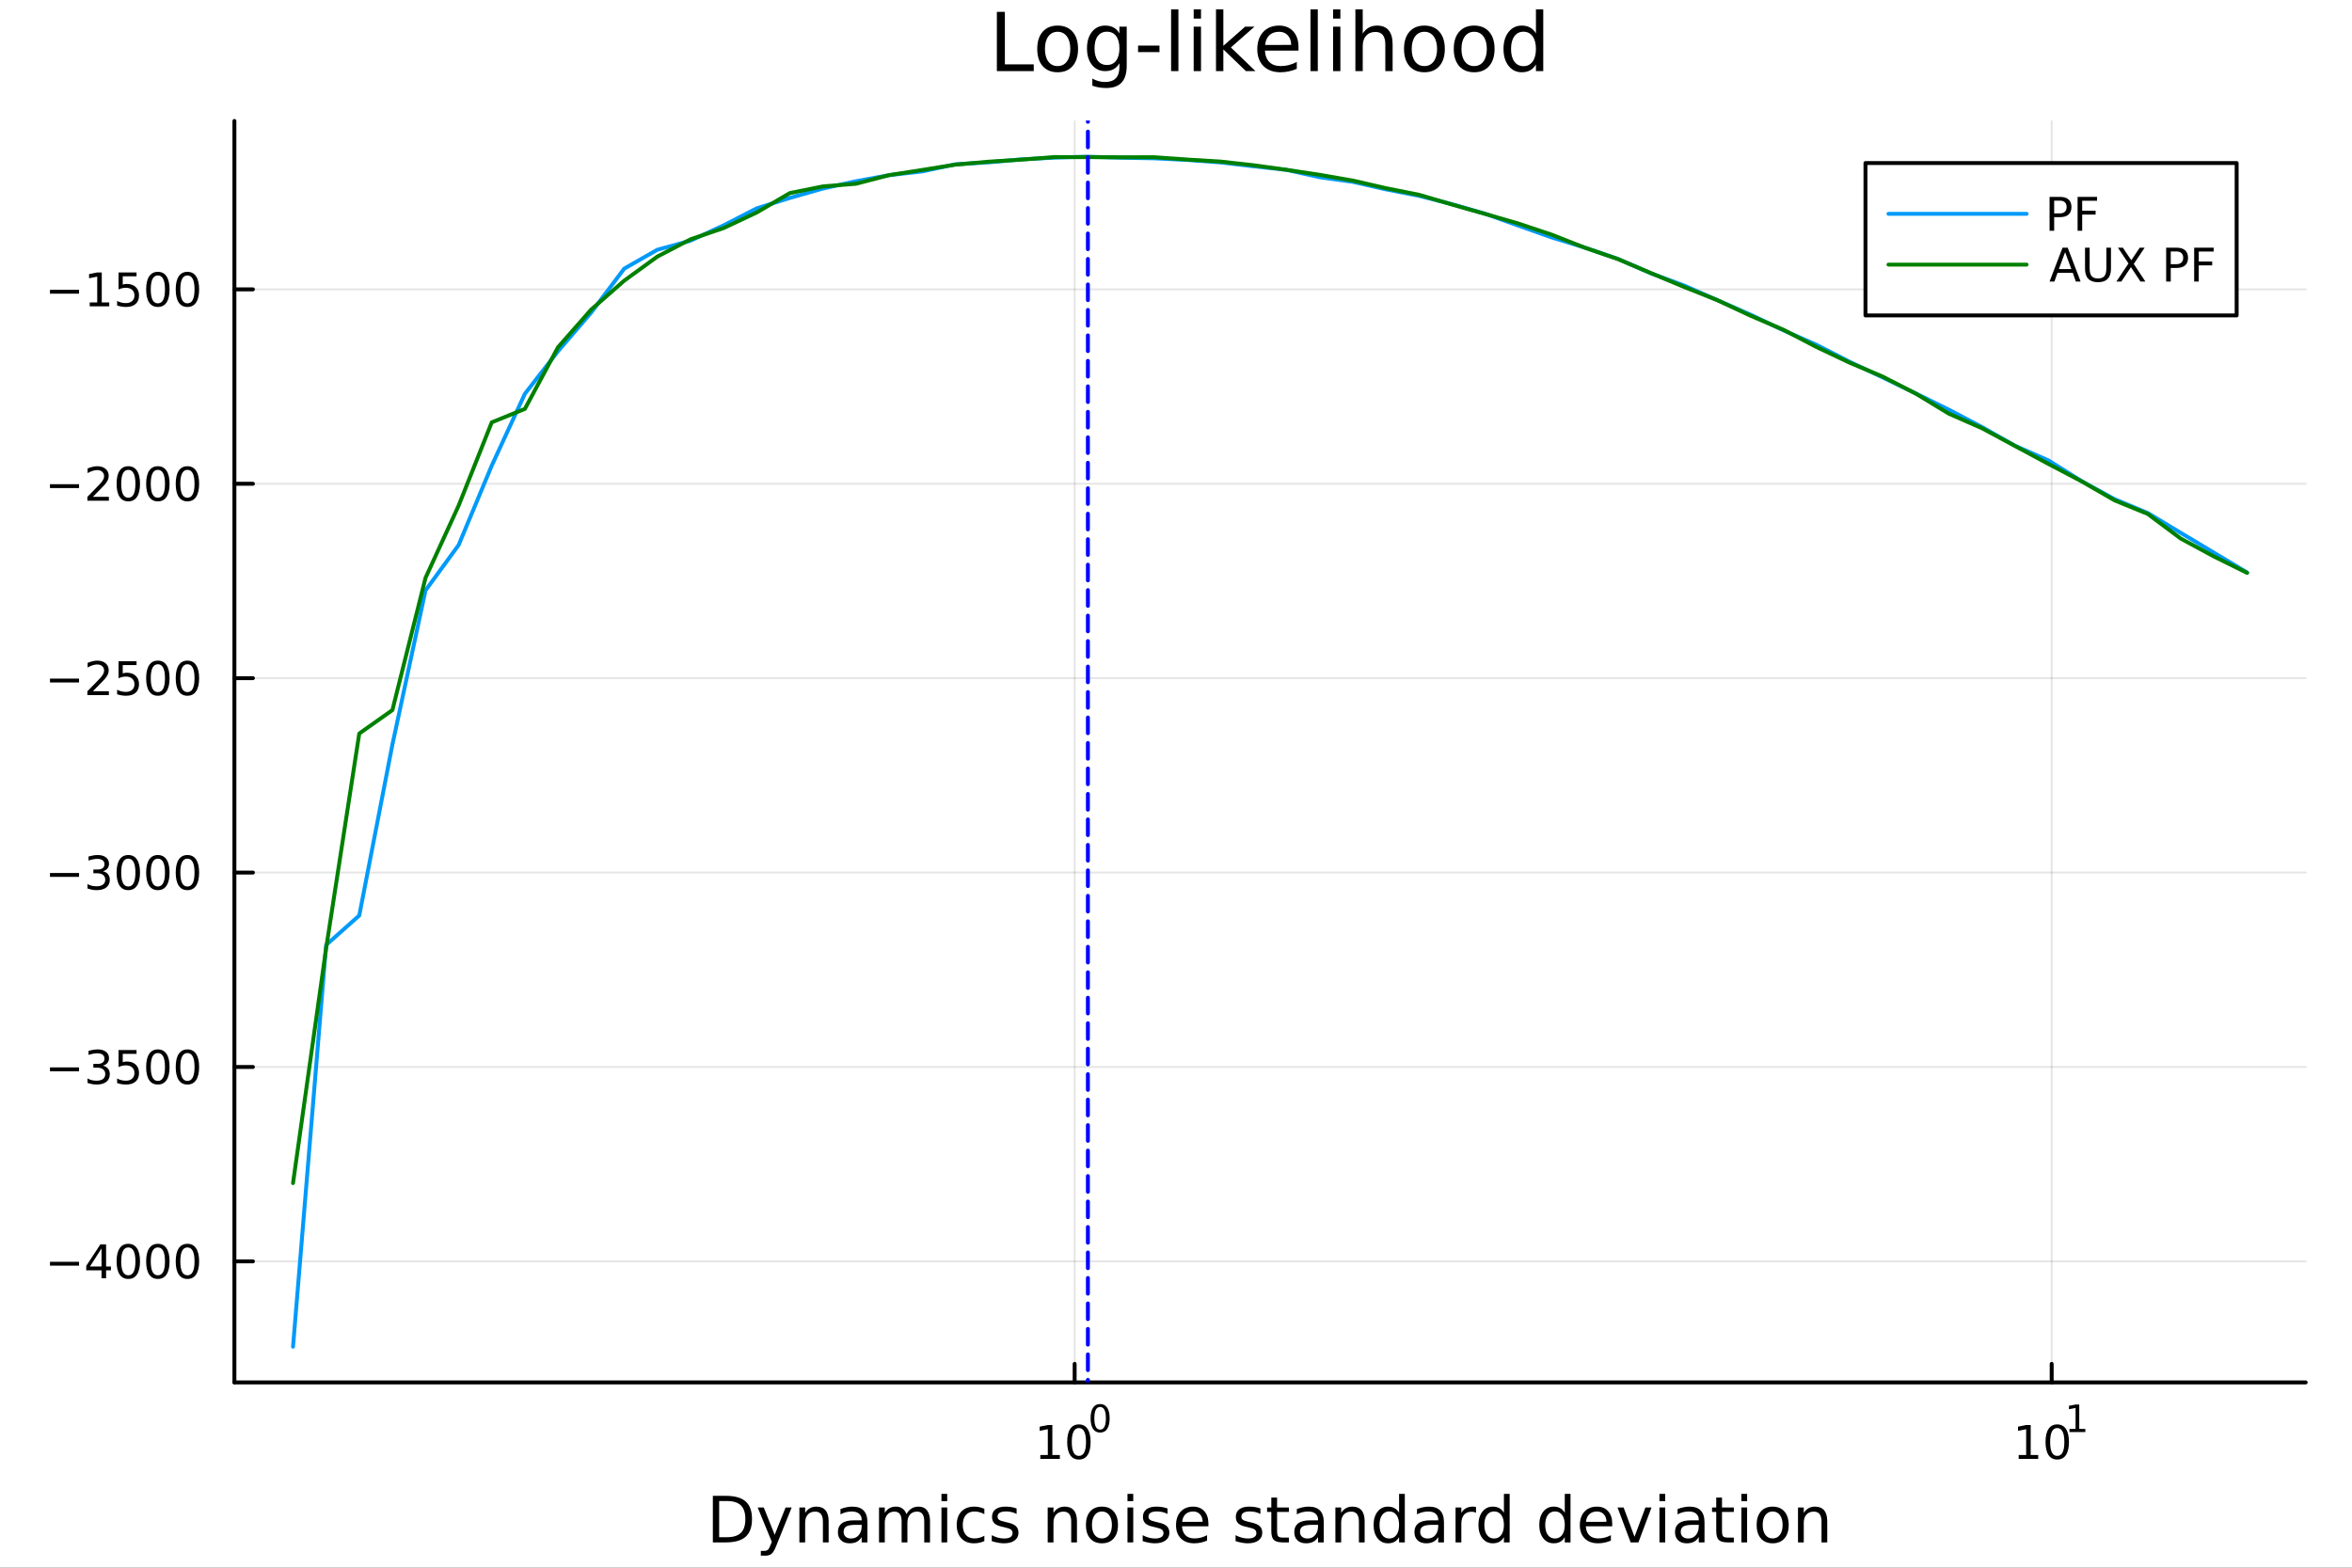 <?xml version="1.0" encoding="utf-8"?>
<svg xmlns="http://www.w3.org/2000/svg" xmlns:xlink="http://www.w3.org/1999/xlink" width="600" height="400" viewBox="0 0 2400 1600">
<rect x="0" y="0" width="2400" height="1600" fill="#333333" stroke="none"/>
<defs>
  <clipPath id="clip070">
    <rect x="0" y="0" width="2400" height="1600"/>
  </clipPath>
</defs>
<path clip-path="url(#clip070)" d="M0 1600 L2400 1600 L2400 0 L0 0  Z" fill="#ffffff" fill-rule="evenodd" fill-opacity="1"/>
<defs>
  <clipPath id="clip071">
    <rect x="480" y="0" width="1681" height="1600"/>
  </clipPath>
</defs>
<path clip-path="url(#clip070)" d="M239.19 1410.9 L2352.76 1410.9 L2352.76 123.472 L239.19 123.472  Z" fill="#ffffff" fill-rule="evenodd" fill-opacity="1"/>
<defs>
  <clipPath id="clip072">
    <rect x="239" y="123" width="2115" height="1288"/>
  </clipPath>
</defs>
<polyline clip-path="url(#clip072)" style="stroke:#000000; stroke-linecap:round; stroke-linejoin:round; stroke-width:2; stroke-opacity:0.1; fill:none" points="1096.58,1410.9 1096.58,123.472 "/>
<polyline clip-path="url(#clip072)" style="stroke:#000000; stroke-linecap:round; stroke-linejoin:round; stroke-width:2; stroke-opacity:0.1; fill:none" points="2093.55,1410.9 2093.55,123.472 "/>
<polyline clip-path="url(#clip072)" style="stroke:#000000; stroke-linecap:round; stroke-linejoin:round; stroke-width:2; stroke-opacity:0.1; fill:none" points="239.19,1287.35 2352.76,1287.35 "/>
<polyline clip-path="url(#clip072)" style="stroke:#000000; stroke-linecap:round; stroke-linejoin:round; stroke-width:2; stroke-opacity:0.1; fill:none" points="239.19,1088.95 2352.76,1088.95 "/>
<polyline clip-path="url(#clip072)" style="stroke:#000000; stroke-linecap:round; stroke-linejoin:round; stroke-width:2; stroke-opacity:0.1; fill:none" points="239.19,890.548 2352.76,890.548 "/>
<polyline clip-path="url(#clip072)" style="stroke:#000000; stroke-linecap:round; stroke-linejoin:round; stroke-width:2; stroke-opacity:0.1; fill:none" points="239.19,692.144 2352.76,692.144 "/>
<polyline clip-path="url(#clip072)" style="stroke:#000000; stroke-linecap:round; stroke-linejoin:round; stroke-width:2; stroke-opacity:0.1; fill:none" points="239.19,493.741 2352.76,493.741 "/>
<polyline clip-path="url(#clip072)" style="stroke:#000000; stroke-linecap:round; stroke-linejoin:round; stroke-width:2; stroke-opacity:0.1; fill:none" points="239.19,295.337 2352.76,295.337 "/>
<polyline clip-path="url(#clip070)" style="stroke:#000000; stroke-linecap:round; stroke-linejoin:round; stroke-width:4; stroke-opacity:1; fill:none" points="239.19,1410.9 2352.76,1410.9 "/>
<polyline clip-path="url(#clip070)" style="stroke:#000000; stroke-linecap:round; stroke-linejoin:round; stroke-width:4; stroke-opacity:1; fill:none" points="1096.58,1410.9 1096.58,1392 "/>
<polyline clip-path="url(#clip070)" style="stroke:#000000; stroke-linecap:round; stroke-linejoin:round; stroke-width:4; stroke-opacity:1; fill:none" points="2093.55,1410.9 2093.55,1392 "/>
<path clip-path="url(#clip070)" d="M1061.56 1485.02 L1069.2 1485.02 L1069.2 1458.66 L1060.89 1460.32 L1060.89 1456.06 L1069.16 1454.4 L1073.83 1454.4 L1073.83 1485.02 L1081.47 1485.02 L1081.47 1488.96 L1061.56 1488.96 L1061.56 1485.02 Z" fill="#000000" fill-rule="nonzero" fill-opacity="1" /><path clip-path="url(#clip070)" d="M1100.91 1457.48 Q1097.3 1457.48 1095.47 1461.04 Q1093.67 1464.58 1093.67 1471.71 Q1093.67 1478.82 1095.47 1482.38 Q1097.3 1485.92 1100.91 1485.92 Q1104.55 1485.92 1106.35 1482.38 Q1108.18 1478.82 1108.18 1471.71 Q1108.18 1464.58 1106.35 1461.04 Q1104.55 1457.48 1100.91 1457.48 M1100.91 1453.77 Q1106.72 1453.77 1109.78 1458.38 Q1112.86 1462.96 1112.86 1471.71 Q1112.86 1480.44 1109.78 1485.04 Q1106.72 1489.63 1100.91 1489.63 Q1095.1 1489.63 1092.03 1485.04 Q1088.97 1480.44 1088.97 1471.71 Q1088.97 1462.96 1092.03 1458.38 Q1095.1 1453.77 1100.91 1453.77 Z" fill="#000000" fill-rule="nonzero" fill-opacity="1" /><path clip-path="url(#clip070)" d="M1122.56 1435.97 Q1119.63 1435.97 1118.14 1438.86 Q1116.68 1441.74 1116.68 1447.53 Q1116.68 1453.31 1118.14 1456.2 Q1119.63 1459.08 1122.56 1459.08 Q1125.52 1459.08 1126.98 1456.2 Q1128.47 1453.31 1128.47 1447.53 Q1128.47 1441.74 1126.98 1438.86 Q1125.52 1435.97 1122.56 1435.97 M1122.56 1432.96 Q1127.28 1432.96 1129.77 1436.7 Q1132.27 1440.43 1132.27 1447.53 Q1132.27 1454.62 1129.77 1458.37 Q1127.28 1462.09 1122.56 1462.09 Q1117.84 1462.09 1115.34 1458.37 Q1112.86 1454.62 1112.86 1447.53 Q1112.86 1440.43 1115.34 1436.7 Q1117.84 1432.96 1122.56 1432.96 Z" fill="#000000" fill-rule="nonzero" fill-opacity="1" /><path clip-path="url(#clip070)" d="M2059.87 1485.02 L2067.51 1485.02 L2067.51 1458.66 L2059.2 1460.32 L2059.2 1456.06 L2067.47 1454.4 L2072.14 1454.4 L2072.14 1485.02 L2079.78 1485.02 L2079.78 1488.96 L2059.87 1488.96 L2059.87 1485.02 Z" fill="#000000" fill-rule="nonzero" fill-opacity="1" /><path clip-path="url(#clip070)" d="M2099.22 1457.48 Q2095.61 1457.48 2093.78 1461.04 Q2091.98 1464.58 2091.98 1471.71 Q2091.98 1478.82 2093.78 1482.38 Q2095.61 1485.92 2099.22 1485.92 Q2102.86 1485.92 2104.66 1482.38 Q2106.49 1478.82 2106.49 1471.71 Q2106.49 1464.58 2104.66 1461.04 Q2102.86 1457.48 2099.22 1457.48 M2099.22 1453.77 Q2105.03 1453.77 2108.09 1458.38 Q2111.17 1462.96 2111.17 1471.71 Q2111.17 1480.44 2108.09 1485.04 Q2105.03 1489.63 2099.22 1489.63 Q2093.41 1489.63 2090.34 1485.04 Q2087.28 1480.44 2087.28 1471.71 Q2087.28 1462.96 2090.34 1458.38 Q2093.41 1453.77 2099.22 1453.77 Z" fill="#000000" fill-rule="nonzero" fill-opacity="1" /><path clip-path="url(#clip070)" d="M2111.71 1458.35 L2117.92 1458.35 L2117.92 1436.93 L2111.17 1438.28 L2111.17 1434.82 L2117.88 1433.47 L2121.68 1433.47 L2121.68 1458.35 L2127.89 1458.35 L2127.89 1461.55 L2111.71 1461.55 L2111.71 1458.35 Z" fill="#000000" fill-rule="nonzero" fill-opacity="1" /><path clip-path="url(#clip070)" d="M733.834 1531.95 L733.834 1568.9 L741.6 1568.9 Q751.435 1568.9 755.986 1564.45 Q760.569 1559.99 760.569 1550.38 Q760.569 1540.83 755.986 1536.4 Q751.435 1531.95 741.6 1531.95 L733.834 1531.95 M727.404 1526.67 L740.613 1526.67 Q754.427 1526.67 760.888 1532.43 Q767.349 1538.16 767.349 1550.38 Q767.349 1562.66 760.856 1568.42 Q754.363 1574.19 740.613 1574.19 L727.404 1574.19 L727.404 1526.67 Z" fill="#000000" fill-rule="nonzero" fill-opacity="1" /><path clip-path="url(#clip070)" d="M792.175 1577.5 Q789.693 1583.86 787.337 1585.8 Q784.982 1587.74 781.035 1587.74 L776.356 1587.74 L776.356 1582.84 L779.794 1582.84 Q782.213 1582.84 783.55 1581.7 Q784.886 1580.55 786.51 1576.29 L787.56 1573.61 L773.142 1538.54 L779.348 1538.54 L790.488 1566.42 L801.628 1538.54 L807.835 1538.54 L792.175 1577.5 Z" fill="#000000" fill-rule="nonzero" fill-opacity="1" /><path clip-path="url(#clip070)" d="M845.552 1552.67 L845.552 1574.19 L839.695 1574.19 L839.695 1552.86 Q839.695 1547.8 837.722 1545.29 Q835.748 1542.77 831.802 1542.77 Q827.059 1542.77 824.322 1545.79 Q821.585 1548.82 821.585 1554.04 L821.585 1574.19 L815.696 1574.19 L815.696 1538.54 L821.585 1538.54 L821.585 1544.08 Q823.685 1540.86 826.518 1539.27 Q829.383 1537.68 833.107 1537.68 Q839.25 1537.68 842.401 1541.5 Q845.552 1545.29 845.552 1552.67 Z" fill="#000000" fill-rule="nonzero" fill-opacity="1" /><path clip-path="url(#clip070)" d="M873.433 1556.27 Q866.336 1556.27 863.598 1557.89 Q860.861 1559.51 860.861 1563.43 Q860.861 1566.55 862.898 1568.39 Q864.967 1570.21 868.5 1570.21 Q873.37 1570.21 876.298 1566.77 Q879.258 1563.3 879.258 1557.57 L879.258 1556.27 L873.433 1556.27 M885.115 1553.85 L885.115 1574.19 L879.258 1574.19 L879.258 1568.77 Q877.253 1572.02 874.261 1573.58 Q871.269 1575.11 866.94 1575.11 Q861.466 1575.11 858.219 1572.05 Q855.005 1568.97 855.005 1563.81 Q855.005 1557.79 859.015 1554.74 Q863.057 1551.68 871.046 1551.68 L879.258 1551.68 L879.258 1551.11 Q879.258 1547.07 876.584 1544.87 Q873.943 1542.64 869.137 1542.64 Q866.081 1542.64 863.185 1543.38 Q860.288 1544.11 857.615 1545.57 L857.615 1540.16 Q860.829 1538.92 863.853 1538.31 Q866.877 1537.68 869.741 1537.68 Q877.476 1537.68 881.295 1541.69 Q885.115 1545.7 885.115 1553.85 Z" fill="#000000" fill-rule="nonzero" fill-opacity="1" /><path clip-path="url(#clip070)" d="M924.932 1545.38 Q927.128 1541.43 930.184 1539.56 Q933.239 1537.68 937.377 1537.68 Q942.947 1537.68 945.971 1541.59 Q948.994 1545.48 948.994 1552.67 L948.994 1574.19 L943.106 1574.19 L943.106 1552.86 Q943.106 1547.74 941.292 1545.25 Q939.478 1542.77 935.754 1542.77 Q931.202 1542.77 928.56 1545.79 Q925.919 1548.82 925.919 1554.04 L925.919 1574.19 L920.03 1574.19 L920.03 1552.86 Q920.03 1547.7 918.216 1545.25 Q916.402 1542.77 912.614 1542.77 Q908.127 1542.77 905.485 1545.83 Q902.843 1548.85 902.843 1554.04 L902.843 1574.19 L896.955 1574.19 L896.955 1538.54 L902.843 1538.54 L902.843 1544.08 Q904.848 1540.8 907.649 1539.24 Q910.45 1537.68 914.301 1537.68 Q918.184 1537.68 920.89 1539.65 Q923.627 1541.62 924.932 1545.38 Z" fill="#000000" fill-rule="nonzero" fill-opacity="1" /><path clip-path="url(#clip070)" d="M960.675 1538.54 L966.532 1538.54 L966.532 1574.19 L960.675 1574.19 L960.675 1538.54 M960.675 1524.66 L966.532 1524.66 L966.532 1532.08 L960.675 1532.08 L960.675 1524.66 Z" fill="#000000" fill-rule="nonzero" fill-opacity="1" /><path clip-path="url(#clip070)" d="M1004.44 1539.91 L1004.44 1545.38 Q1001.96 1544.01 999.443 1543.34 Q996.96 1542.64 994.414 1542.64 Q988.716 1542.64 985.565 1546.27 Q982.414 1549.87 982.414 1556.39 Q982.414 1562.92 985.565 1566.55 Q988.716 1570.14 994.414 1570.14 Q996.96 1570.14 999.443 1569.47 Q1001.96 1568.77 1004.44 1567.41 L1004.44 1572.82 Q1001.99 1573.96 999.347 1574.54 Q996.737 1575.11 993.777 1575.11 Q985.725 1575.11 980.982 1570.05 Q976.24 1564.99 976.24 1556.39 Q976.24 1547.67 981.014 1542.68 Q985.82 1537.68 994.159 1537.68 Q996.865 1537.68 999.443 1538.25 Q1002.02 1538.79 1004.44 1539.91 Z" fill="#000000" fill-rule="nonzero" fill-opacity="1" /><path clip-path="url(#clip070)" d="M1037.35 1539.59 L1037.35 1545.13 Q1034.87 1543.85 1032.19 1543.22 Q1029.52 1542.58 1026.66 1542.58 Q1022.3 1542.58 1020.1 1543.92 Q1017.93 1545.25 1017.93 1547.93 Q1017.93 1549.96 1019.49 1551.14 Q1021.05 1552.29 1025.76 1553.34 L1027.77 1553.78 Q1034.01 1555.12 1036.62 1557.57 Q1039.26 1559.99 1039.26 1564.35 Q1039.26 1569.32 1035.31 1572.21 Q1031.4 1575.11 1024.52 1575.11 Q1021.66 1575.11 1018.54 1574.54 Q1015.45 1573.99 1012.01 1572.88 L1012.01 1566.83 Q1015.26 1568.52 1018.41 1569.38 Q1021.56 1570.21 1024.65 1570.21 Q1028.79 1570.21 1031.02 1568.81 Q1033.24 1567.37 1033.24 1564.8 Q1033.24 1562.41 1031.62 1561.14 Q1030.03 1559.86 1024.59 1558.68 L1022.55 1558.21 Q1017.11 1557.06 1014.69 1554.71 Q1012.27 1552.32 1012.27 1548.18 Q1012.27 1543.15 1015.83 1540.42 Q1019.4 1537.68 1025.96 1537.68 Q1029.2 1537.68 1032.07 1538.16 Q1034.93 1538.63 1037.35 1539.59 Z" fill="#000000" fill-rule="nonzero" fill-opacity="1" /><path clip-path="url(#clip070)" d="M1098.94 1552.67 L1098.94 1574.19 L1093.08 1574.19 L1093.08 1552.86 Q1093.08 1547.8 1091.11 1545.29 Q1089.14 1542.77 1085.19 1542.77 Q1080.45 1542.77 1077.71 1545.79 Q1074.97 1548.82 1074.97 1554.04 L1074.97 1574.19 L1069.08 1574.19 L1069.08 1538.54 L1074.97 1538.54 L1074.97 1544.08 Q1077.07 1540.86 1079.91 1539.27 Q1082.77 1537.68 1086.49 1537.68 Q1092.64 1537.68 1095.79 1541.5 Q1098.94 1545.29 1098.94 1552.67 Z" fill="#000000" fill-rule="nonzero" fill-opacity="1" /><path clip-path="url(#clip070)" d="M1124.43 1542.64 Q1119.72 1542.64 1116.99 1546.34 Q1114.25 1550 1114.25 1556.39 Q1114.25 1562.79 1116.95 1566.48 Q1119.69 1570.14 1124.43 1570.14 Q1129.11 1570.14 1131.85 1566.45 Q1134.59 1562.76 1134.59 1556.39 Q1134.59 1550.06 1131.85 1546.37 Q1129.11 1542.64 1124.43 1542.64 M1124.43 1537.68 Q1132.07 1537.68 1136.43 1542.64 Q1140.79 1547.61 1140.79 1556.39 Q1140.79 1565.15 1136.43 1570.14 Q1132.07 1575.11 1124.43 1575.11 Q1116.76 1575.11 1112.4 1570.14 Q1108.07 1565.15 1108.07 1556.39 Q1108.07 1547.61 1112.4 1542.64 Q1116.76 1537.68 1124.43 1537.68 Z" fill="#000000" fill-rule="nonzero" fill-opacity="1" /><path clip-path="url(#clip070)" d="M1150.5 1538.54 L1156.36 1538.54 L1156.36 1574.19 L1150.5 1574.19 L1150.5 1538.54 M1150.5 1524.66 L1156.36 1524.66 L1156.36 1532.08 L1150.5 1532.08 L1150.5 1524.66 Z" fill="#000000" fill-rule="nonzero" fill-opacity="1" /><path clip-path="url(#clip070)" d="M1191.34 1539.59 L1191.34 1545.13 Q1188.85 1543.85 1186.18 1543.22 Q1183.51 1542.58 1180.64 1542.58 Q1176.28 1542.58 1174.09 1543.92 Q1171.92 1545.25 1171.92 1547.93 Q1171.92 1549.96 1173.48 1551.14 Q1175.04 1552.29 1179.75 1553.34 L1181.76 1553.78 Q1187.99 1555.12 1190.6 1557.57 Q1193.25 1559.99 1193.25 1564.35 Q1193.25 1569.32 1189.3 1572.21 Q1185.38 1575.11 1178.51 1575.11 Q1175.65 1575.11 1172.53 1574.54 Q1169.44 1573.99 1166 1572.88 L1166 1566.83 Q1169.25 1568.52 1172.4 1569.38 Q1175.55 1570.21 1178.64 1570.21 Q1182.77 1570.21 1185 1568.81 Q1187.23 1567.37 1187.23 1564.8 Q1187.23 1562.41 1185.61 1561.14 Q1184.02 1559.86 1178.57 1558.68 L1176.54 1558.21 Q1171.09 1557.06 1168.67 1554.71 Q1166.26 1552.32 1166.26 1548.18 Q1166.26 1543.15 1169.82 1540.42 Q1173.39 1537.68 1179.94 1537.68 Q1183.19 1537.68 1186.05 1538.16 Q1188.92 1538.63 1191.34 1539.59 Z" fill="#000000" fill-rule="nonzero" fill-opacity="1" /><path clip-path="url(#clip070)" d="M1233.06 1554.9 L1233.06 1557.76 L1206.14 1557.76 Q1206.52 1563.81 1209.77 1566.99 Q1213.04 1570.14 1218.87 1570.14 Q1222.24 1570.14 1225.39 1569.32 Q1228.58 1568.49 1231.7 1566.83 L1231.7 1572.37 Q1228.54 1573.71 1225.23 1574.41 Q1221.92 1575.11 1218.52 1575.11 Q1209.99 1575.11 1204.99 1570.14 Q1200.03 1565.18 1200.03 1556.71 Q1200.03 1547.96 1204.74 1542.83 Q1209.48 1537.68 1217.5 1537.68 Q1224.69 1537.68 1228.86 1542.33 Q1233.06 1546.94 1233.06 1554.9 M1227.21 1553.18 Q1227.14 1548.37 1224.5 1545.51 Q1221.89 1542.64 1217.56 1542.64 Q1212.66 1542.64 1209.7 1545.41 Q1206.77 1548.18 1206.33 1553.21 L1227.21 1553.18 Z" fill="#000000" fill-rule="nonzero" fill-opacity="1" /><path clip-path="url(#clip070)" d="M1286.12 1539.59 L1286.12 1545.13 Q1283.64 1543.85 1280.97 1543.22 Q1278.29 1542.58 1275.43 1542.58 Q1271.07 1542.58 1268.87 1543.92 Q1266.71 1545.25 1266.71 1547.93 Q1266.71 1549.96 1268.27 1551.14 Q1269.83 1552.29 1274.54 1553.34 L1276.54 1553.78 Q1282.78 1555.12 1285.39 1557.57 Q1288.03 1559.99 1288.03 1564.35 Q1288.03 1569.32 1284.09 1572.21 Q1280.17 1575.11 1273.3 1575.11 Q1270.43 1575.11 1267.31 1574.54 Q1264.22 1573.99 1260.79 1572.88 L1260.79 1566.83 Q1264.03 1568.52 1267.18 1569.38 Q1270.34 1570.21 1273.42 1570.21 Q1277.56 1570.21 1279.79 1568.81 Q1282.02 1567.37 1282.02 1564.8 Q1282.02 1562.41 1280.39 1561.14 Q1278.8 1559.86 1273.36 1558.68 L1271.32 1558.21 Q1265.88 1557.06 1263.46 1554.71 Q1261.04 1552.32 1261.04 1548.18 Q1261.04 1543.15 1264.61 1540.42 Q1268.17 1537.68 1274.73 1537.68 Q1277.97 1537.68 1280.84 1538.16 Q1283.7 1538.63 1286.12 1539.59 Z" fill="#000000" fill-rule="nonzero" fill-opacity="1" /><path clip-path="url(#clip070)" d="M1303.15 1528.42 L1303.15 1538.54 L1315.21 1538.54 L1315.21 1543.09 L1303.15 1543.09 L1303.15 1562.44 Q1303.15 1566.8 1304.33 1568.04 Q1305.54 1569.28 1309.2 1569.28 L1315.21 1569.28 L1315.21 1574.19 L1309.2 1574.19 Q1302.42 1574.19 1299.84 1571.67 Q1297.26 1569.12 1297.26 1562.44 L1297.26 1543.09 L1292.97 1543.09 L1292.97 1538.54 L1297.26 1538.54 L1297.26 1528.42 L1303.15 1528.42 Z" fill="#000000" fill-rule="nonzero" fill-opacity="1" /><path clip-path="url(#clip070)" d="M1339.12 1556.27 Q1332.02 1556.27 1329.28 1557.89 Q1326.54 1559.51 1326.54 1563.43 Q1326.54 1566.55 1328.58 1568.39 Q1330.65 1570.21 1334.18 1570.21 Q1339.05 1570.21 1341.98 1566.77 Q1344.94 1563.3 1344.94 1557.57 L1344.94 1556.27 L1339.12 1556.27 M1350.8 1553.85 L1350.8 1574.19 L1344.94 1574.19 L1344.94 1568.77 Q1342.94 1572.02 1339.94 1573.58 Q1336.95 1575.11 1332.62 1575.11 Q1327.15 1575.11 1323.9 1572.05 Q1320.69 1568.97 1320.69 1563.81 Q1320.69 1557.79 1324.7 1554.74 Q1328.74 1551.68 1336.73 1551.68 L1344.94 1551.68 L1344.94 1551.11 Q1344.94 1547.07 1342.27 1544.87 Q1339.63 1542.64 1334.82 1542.64 Q1331.76 1542.64 1328.87 1543.38 Q1325.97 1544.11 1323.3 1545.57 L1323.3 1540.16 Q1326.51 1538.92 1329.54 1538.31 Q1332.56 1537.68 1335.42 1537.68 Q1343.16 1537.68 1346.98 1541.69 Q1350.8 1545.7 1350.8 1553.85 Z" fill="#000000" fill-rule="nonzero" fill-opacity="1" /><path clip-path="url(#clip070)" d="M1392.49 1552.67 L1392.49 1574.19 L1386.64 1574.19 L1386.64 1552.86 Q1386.64 1547.8 1384.66 1545.29 Q1382.69 1542.77 1378.74 1542.77 Q1374 1542.77 1371.26 1545.79 Q1368.53 1548.82 1368.53 1554.04 L1368.53 1574.19 L1362.64 1574.19 L1362.64 1538.54 L1368.53 1538.54 L1368.53 1544.08 Q1370.63 1540.86 1373.46 1539.27 Q1376.32 1537.68 1380.05 1537.68 Q1386.19 1537.68 1389.34 1541.5 Q1392.49 1545.29 1392.49 1552.67 Z" fill="#000000" fill-rule="nonzero" fill-opacity="1" /><path clip-path="url(#clip070)" d="M1427.63 1543.95 L1427.63 1524.66 L1433.49 1524.66 L1433.49 1574.19 L1427.63 1574.19 L1427.63 1568.84 Q1425.79 1572.02 1422.95 1573.58 Q1420.15 1575.11 1416.21 1575.11 Q1409.74 1575.11 1405.67 1569.95 Q1401.63 1564.8 1401.63 1556.39 Q1401.63 1547.99 1405.67 1542.83 Q1409.74 1537.68 1416.21 1537.68 Q1420.15 1537.68 1422.95 1539.24 Q1425.79 1540.77 1427.63 1543.95 M1407.68 1556.39 Q1407.68 1562.85 1410.32 1566.55 Q1412.99 1570.21 1417.64 1570.21 Q1422.28 1570.21 1424.96 1566.55 Q1427.63 1562.85 1427.63 1556.39 Q1427.63 1549.93 1424.96 1546.27 Q1422.28 1542.58 1417.64 1542.58 Q1412.99 1542.58 1410.32 1546.27 Q1407.68 1549.93 1407.68 1556.39 Z" fill="#000000" fill-rule="nonzero" fill-opacity="1" /><path clip-path="url(#clip070)" d="M1461.75 1556.27 Q1454.65 1556.27 1451.92 1557.89 Q1449.18 1559.51 1449.18 1563.43 Q1449.18 1566.55 1451.22 1568.39 Q1453.29 1570.21 1456.82 1570.21 Q1461.69 1570.21 1464.62 1566.77 Q1467.58 1563.3 1467.58 1557.57 L1467.58 1556.27 L1461.75 1556.27 M1473.43 1553.85 L1473.43 1574.19 L1467.58 1574.19 L1467.58 1568.77 Q1465.57 1572.02 1462.58 1573.58 Q1459.59 1575.11 1455.26 1575.11 Q1449.78 1575.11 1446.54 1572.05 Q1443.32 1568.97 1443.32 1563.81 Q1443.32 1557.79 1447.33 1554.74 Q1451.38 1551.68 1459.36 1551.68 L1467.58 1551.68 L1467.58 1551.11 Q1467.58 1547.07 1464.9 1544.87 Q1462.26 1542.64 1457.46 1542.64 Q1454.4 1542.64 1451.5 1543.38 Q1448.61 1544.11 1445.93 1545.57 L1445.93 1540.16 Q1449.15 1538.92 1452.17 1538.31 Q1455.2 1537.68 1458.06 1537.68 Q1465.79 1537.68 1469.61 1541.69 Q1473.43 1545.7 1473.43 1553.85 Z" fill="#000000" fill-rule="nonzero" fill-opacity="1" /><path clip-path="url(#clip070)" d="M1506.15 1544.01 Q1505.17 1543.44 1503.99 1543.18 Q1502.84 1542.9 1501.44 1542.9 Q1496.48 1542.9 1493.8 1546.14 Q1491.16 1549.36 1491.16 1555.41 L1491.16 1574.19 L1485.27 1574.19 L1485.27 1538.54 L1491.16 1538.54 L1491.16 1544.08 Q1493.01 1540.83 1495.97 1539.27 Q1498.93 1537.68 1503.16 1537.68 Q1503.77 1537.68 1504.5 1537.77 Q1505.23 1537.84 1506.12 1538 L1506.15 1544.01 Z" fill="#000000" fill-rule="nonzero" fill-opacity="1" /><path clip-path="url(#clip070)" d="M1534.61 1543.95 L1534.61 1524.66 L1540.46 1524.66 L1540.46 1574.19 L1534.61 1574.19 L1534.61 1568.84 Q1532.76 1572.02 1529.93 1573.58 Q1527.13 1575.11 1523.18 1575.11 Q1516.72 1575.11 1512.65 1569.95 Q1508.6 1564.8 1508.6 1556.39 Q1508.6 1547.99 1512.65 1542.83 Q1516.72 1537.68 1523.18 1537.68 Q1527.13 1537.68 1529.93 1539.24 Q1532.76 1540.77 1534.61 1543.95 M1514.65 1556.39 Q1514.65 1562.85 1517.29 1566.55 Q1519.97 1570.21 1524.61 1570.21 Q1529.26 1570.21 1531.93 1566.55 Q1534.61 1562.85 1534.61 1556.39 Q1534.61 1549.93 1531.93 1546.27 Q1529.26 1542.58 1524.61 1542.58 Q1519.97 1542.58 1517.29 1546.27 Q1514.65 1549.93 1514.65 1556.39 Z" fill="#000000" fill-rule="nonzero" fill-opacity="1" /><path clip-path="url(#clip070)" d="M1596.71 1543.95 L1596.71 1524.66 L1602.56 1524.66 L1602.56 1574.19 L1596.71 1574.19 L1596.71 1568.84 Q1594.86 1572.02 1592.03 1573.58 Q1589.23 1575.11 1585.28 1575.11 Q1578.82 1575.11 1574.74 1569.95 Q1570.7 1564.8 1570.7 1556.39 Q1570.7 1547.99 1574.74 1542.83 Q1578.82 1537.68 1585.28 1537.68 Q1589.23 1537.68 1592.03 1539.24 Q1594.86 1540.77 1596.71 1543.95 M1576.75 1556.39 Q1576.75 1562.85 1579.39 1566.55 Q1582.06 1570.21 1586.71 1570.21 Q1591.36 1570.21 1594.03 1566.55 Q1596.71 1562.85 1596.71 1556.39 Q1596.71 1549.93 1594.03 1546.27 Q1591.36 1542.58 1586.71 1542.58 Q1582.06 1542.58 1579.39 1546.27 Q1576.75 1549.93 1576.75 1556.39 Z" fill="#000000" fill-rule="nonzero" fill-opacity="1" /><path clip-path="url(#clip070)" d="M1645.12 1554.9 L1645.12 1557.76 L1618.19 1557.76 Q1618.57 1563.81 1621.82 1566.99 Q1625.1 1570.14 1630.92 1570.14 Q1634.29 1570.14 1637.45 1569.32 Q1640.63 1568.49 1643.75 1566.83 L1643.75 1572.37 Q1640.6 1573.71 1637.29 1574.41 Q1633.98 1575.11 1630.57 1575.11 Q1622.04 1575.11 1617.04 1570.14 Q1612.08 1565.18 1612.08 1556.71 Q1612.08 1547.96 1616.79 1542.83 Q1621.53 1537.68 1629.55 1537.68 Q1636.75 1537.68 1640.91 1542.33 Q1645.12 1546.94 1645.12 1554.9 M1639.26 1553.18 Q1639.2 1548.37 1636.55 1545.51 Q1633.94 1542.64 1629.62 1542.64 Q1624.71 1542.64 1621.75 1545.41 Q1618.83 1548.18 1618.38 1553.21 L1639.26 1553.18 Z" fill="#000000" fill-rule="nonzero" fill-opacity="1" /><path clip-path="url(#clip070)" d="M1650.53 1538.54 L1656.73 1538.54 L1667.87 1568.46 L1679.01 1538.54 L1685.22 1538.54 L1671.85 1574.19 L1663.9 1574.19 L1650.53 1538.54 Z" fill="#000000" fill-rule="nonzero" fill-opacity="1" /><path clip-path="url(#clip070)" d="M1693.3 1538.54 L1699.16 1538.54 L1699.16 1574.19 L1693.3 1574.19 L1693.3 1538.54 M1693.3 1524.66 L1699.16 1524.66 L1699.16 1532.08 L1693.3 1532.08 L1693.3 1524.66 Z" fill="#000000" fill-rule="nonzero" fill-opacity="1" /><path clip-path="url(#clip070)" d="M1727.62 1556.27 Q1720.52 1556.27 1717.78 1557.89 Q1715.04 1559.51 1715.04 1563.43 Q1715.04 1566.55 1717.08 1568.39 Q1719.15 1570.21 1722.68 1570.21 Q1727.55 1570.21 1730.48 1566.77 Q1733.44 1563.3 1733.44 1557.57 L1733.44 1556.27 L1727.62 1556.27 M1739.3 1553.85 L1739.3 1574.19 L1733.44 1574.19 L1733.44 1568.77 Q1731.44 1572.02 1728.44 1573.58 Q1725.45 1575.11 1721.12 1575.11 Q1715.65 1575.11 1712.4 1572.05 Q1709.19 1568.97 1709.19 1563.81 Q1709.19 1557.79 1713.2 1554.74 Q1717.24 1551.68 1725.23 1551.68 L1733.44 1551.68 L1733.44 1551.11 Q1733.44 1547.07 1730.77 1544.87 Q1728.13 1542.64 1723.32 1542.64 Q1720.26 1542.64 1717.37 1543.38 Q1714.47 1544.11 1711.8 1545.57 L1711.8 1540.16 Q1715.01 1538.92 1718.04 1538.31 Q1721.06 1537.68 1723.92 1537.68 Q1731.66 1537.68 1735.48 1541.69 Q1739.3 1545.7 1739.3 1553.85 Z" fill="#000000" fill-rule="nonzero" fill-opacity="1" /><path clip-path="url(#clip070)" d="M1757.15 1528.42 L1757.15 1538.54 L1769.22 1538.54 L1769.22 1543.09 L1757.15 1543.09 L1757.15 1562.44 Q1757.15 1566.8 1758.33 1568.04 Q1759.54 1569.28 1763.2 1569.28 L1769.22 1569.28 L1769.22 1574.19 L1763.2 1574.19 Q1756.42 1574.19 1753.84 1571.67 Q1751.26 1569.12 1751.26 1562.44 L1751.26 1543.09 L1746.97 1543.09 L1746.97 1538.54 L1751.26 1538.54 L1751.26 1528.42 L1757.15 1528.42 Z" fill="#000000" fill-rule="nonzero" fill-opacity="1" /><path clip-path="url(#clip070)" d="M1776.92 1538.54 L1782.77 1538.54 L1782.77 1574.19 L1776.92 1574.19 L1776.92 1538.54 M1776.92 1524.66 L1782.77 1524.66 L1782.77 1532.08 L1776.92 1532.08 L1776.92 1524.66 Z" fill="#000000" fill-rule="nonzero" fill-opacity="1" /><path clip-path="url(#clip070)" d="M1808.84 1542.64 Q1804.13 1542.64 1801.39 1546.34 Q1798.66 1550 1798.66 1556.39 Q1798.66 1562.79 1801.36 1566.48 Q1804.1 1570.14 1808.84 1570.14 Q1813.52 1570.14 1816.26 1566.45 Q1819 1562.76 1819 1556.39 Q1819 1550.06 1816.26 1546.37 Q1813.52 1542.64 1808.84 1542.64 M1808.84 1537.68 Q1816.48 1537.68 1820.84 1542.64 Q1825.2 1547.61 1825.2 1556.39 Q1825.2 1565.15 1820.84 1570.14 Q1816.48 1575.11 1808.84 1575.11 Q1801.17 1575.11 1796.81 1570.14 Q1792.48 1565.15 1792.48 1556.39 Q1792.48 1547.61 1796.81 1542.64 Q1801.17 1537.68 1808.84 1537.68 Z" fill="#000000" fill-rule="nonzero" fill-opacity="1" /><path clip-path="url(#clip070)" d="M1864.54 1552.67 L1864.54 1574.19 L1858.69 1574.19 L1858.69 1552.86 Q1858.69 1547.8 1856.71 1545.29 Q1854.74 1542.77 1850.79 1542.77 Q1846.05 1542.77 1843.31 1545.79 Q1840.58 1548.82 1840.58 1554.04 L1840.58 1574.19 L1834.69 1574.19 L1834.69 1538.54 L1840.58 1538.54 L1840.58 1544.08 Q1842.68 1540.86 1845.51 1539.27 Q1848.37 1537.68 1852.1 1537.68 Q1858.24 1537.68 1861.39 1541.5 Q1864.54 1545.29 1864.54 1552.67 Z" fill="#000000" fill-rule="nonzero" fill-opacity="1" /><polyline clip-path="url(#clip070)" style="stroke:#000000; stroke-linecap:round; stroke-linejoin:round; stroke-width:4; stroke-opacity:1; fill:none" points="239.19,1410.9 239.19,123.472 "/>
<polyline clip-path="url(#clip070)" style="stroke:#000000; stroke-linecap:round; stroke-linejoin:round; stroke-width:4; stroke-opacity:1; fill:none" points="239.19,1287.35 258.088,1287.35 "/>
<polyline clip-path="url(#clip070)" style="stroke:#000000; stroke-linecap:round; stroke-linejoin:round; stroke-width:4; stroke-opacity:1; fill:none" points="239.19,1088.95 258.088,1088.95 "/>
<polyline clip-path="url(#clip070)" style="stroke:#000000; stroke-linecap:round; stroke-linejoin:round; stroke-width:4; stroke-opacity:1; fill:none" points="239.19,890.548 258.088,890.548 "/>
<polyline clip-path="url(#clip070)" style="stroke:#000000; stroke-linecap:round; stroke-linejoin:round; stroke-width:4; stroke-opacity:1; fill:none" points="239.19,692.144 258.088,692.144 "/>
<polyline clip-path="url(#clip070)" style="stroke:#000000; stroke-linecap:round; stroke-linejoin:round; stroke-width:4; stroke-opacity:1; fill:none" points="239.19,493.741 258.088,493.741 "/>
<polyline clip-path="url(#clip070)" style="stroke:#000000; stroke-linecap:round; stroke-linejoin:round; stroke-width:4; stroke-opacity:1; fill:none" points="239.19,295.337 258.088,295.337 "/>
<path clip-path="url(#clip070)" d="M50.992 1287.81 L80.668 1287.81 L80.668 1291.74 L50.992 1291.74 L50.992 1287.81 Z" fill="#000000" fill-rule="nonzero" fill-opacity="1" /><path clip-path="url(#clip070)" d="M103.608 1274.15 L91.802 1292.6 L103.608 1292.6 L103.608 1274.15 M102.381 1270.07 L108.26 1270.07 L108.26 1292.6 L113.191 1292.6 L113.191 1296.49 L108.26 1296.49 L108.26 1304.63 L103.608 1304.63 L103.608 1296.49 L88.006 1296.49 L88.006 1291.97 L102.381 1270.07 Z" fill="#000000" fill-rule="nonzero" fill-opacity="1" /><path clip-path="url(#clip070)" d="M130.922 1273.15 Q127.311 1273.15 125.482 1276.72 Q123.677 1280.26 123.677 1287.39 Q123.677 1294.5 125.482 1298.06 Q127.311 1301.6 130.922 1301.6 Q134.556 1301.6 136.362 1298.06 Q138.191 1294.5 138.191 1287.39 Q138.191 1280.26 136.362 1276.72 Q134.556 1273.15 130.922 1273.15 M130.922 1269.45 Q136.732 1269.45 139.788 1274.06 Q142.867 1278.64 142.867 1287.39 Q142.867 1296.12 139.788 1300.72 Q136.732 1305.31 130.922 1305.31 Q125.112 1305.31 122.033 1300.72 Q118.978 1296.12 118.978 1287.39 Q118.978 1278.64 122.033 1274.06 Q125.112 1269.45 130.922 1269.45 Z" fill="#000000" fill-rule="nonzero" fill-opacity="1" /><path clip-path="url(#clip070)" d="M161.084 1273.15 Q157.473 1273.15 155.644 1276.72 Q153.839 1280.26 153.839 1287.39 Q153.839 1294.5 155.644 1298.06 Q157.473 1301.6 161.084 1301.6 Q164.718 1301.6 166.524 1298.06 Q168.353 1294.5 168.353 1287.39 Q168.353 1280.26 166.524 1276.72 Q164.718 1273.15 161.084 1273.15 M161.084 1269.45 Q166.894 1269.45 169.95 1274.06 Q173.029 1278.64 173.029 1287.39 Q173.029 1296.12 169.95 1300.72 Q166.894 1305.31 161.084 1305.31 Q155.274 1305.31 152.195 1300.72 Q149.14 1296.12 149.14 1287.39 Q149.14 1278.64 152.195 1274.06 Q155.274 1269.45 161.084 1269.45 Z" fill="#000000" fill-rule="nonzero" fill-opacity="1" /><path clip-path="url(#clip070)" d="M191.246 1273.15 Q187.635 1273.15 185.806 1276.72 Q184.001 1280.26 184.001 1287.39 Q184.001 1294.5 185.806 1298.06 Q187.635 1301.6 191.246 1301.6 Q194.88 1301.6 196.686 1298.06 Q198.514 1294.5 198.514 1287.39 Q198.514 1280.26 196.686 1276.72 Q194.88 1273.15 191.246 1273.15 M191.246 1269.45 Q197.056 1269.45 200.112 1274.06 Q203.19 1278.64 203.19 1287.39 Q203.19 1296.12 200.112 1300.72 Q197.056 1305.31 191.246 1305.31 Q185.436 1305.31 182.357 1300.72 Q179.302 1296.12 179.302 1287.39 Q179.302 1278.64 182.357 1274.06 Q185.436 1269.45 191.246 1269.45 Z" fill="#000000" fill-rule="nonzero" fill-opacity="1" /><path clip-path="url(#clip070)" d="M50.992 1089.4 L80.668 1089.4 L80.668 1093.34 L50.992 1093.34 L50.992 1089.4 Z" fill="#000000" fill-rule="nonzero" fill-opacity="1" /><path clip-path="url(#clip070)" d="M104.927 1087.6 Q108.283 1088.31 110.158 1090.58 Q112.057 1092.85 112.057 1096.18 Q112.057 1101.3 108.538 1104.1 Q105.02 1106.9 98.538 1106.9 Q96.362 1106.9 94.047 1106.46 Q91.756 1106.05 89.302 1105.19 L89.302 1100.68 Q91.246 1101.81 93.561 1102.39 Q95.876 1102.97 98.399 1102.97 Q102.797 1102.97 105.089 1101.23 Q107.404 1099.49 107.404 1096.18 Q107.404 1093.13 105.251 1091.42 Q103.121 1089.68 99.302 1089.68 L95.274 1089.68 L95.274 1085.84 L99.487 1085.84 Q102.936 1085.84 104.765 1084.47 Q106.594 1083.08 106.594 1080.49 Q106.594 1077.83 104.696 1076.42 Q102.821 1074.98 99.302 1074.98 Q97.381 1074.98 95.182 1075.4 Q92.983 1075.81 90.344 1076.69 L90.344 1072.53 Q93.006 1071.79 95.321 1071.42 Q97.659 1071.05 99.719 1071.05 Q105.043 1071.05 108.145 1073.48 Q111.246 1075.88 111.246 1080 Q111.246 1082.87 109.603 1084.87 Q107.959 1086.83 104.927 1087.6 Z" fill="#000000" fill-rule="nonzero" fill-opacity="1" /><path clip-path="url(#clip070)" d="M120.969 1071.67 L139.325 1071.67 L139.325 1075.61 L125.251 1075.61 L125.251 1084.08 Q126.27 1083.73 127.288 1083.57 Q128.307 1083.38 129.325 1083.38 Q135.112 1083.38 138.492 1086.56 Q141.871 1089.73 141.871 1095.14 Q141.871 1100.72 138.399 1103.82 Q134.927 1106.9 128.607 1106.9 Q126.432 1106.9 124.163 1106.53 Q121.918 1106.16 119.51 1105.42 L119.51 1100.72 Q121.594 1101.86 123.816 1102.41 Q126.038 1102.97 128.515 1102.97 Q132.519 1102.97 134.857 1100.86 Q137.195 1098.75 137.195 1095.14 Q137.195 1091.53 134.857 1089.43 Q132.519 1087.32 128.515 1087.32 Q126.64 1087.32 124.765 1087.74 Q122.913 1088.15 120.969 1089.03 L120.969 1071.67 Z" fill="#000000" fill-rule="nonzero" fill-opacity="1" /><path clip-path="url(#clip070)" d="M161.084 1074.75 Q157.473 1074.75 155.644 1078.31 Q153.839 1081.86 153.839 1088.99 Q153.839 1096.09 155.644 1099.66 Q157.473 1103.2 161.084 1103.2 Q164.718 1103.2 166.524 1099.66 Q168.353 1096.09 168.353 1088.99 Q168.353 1081.86 166.524 1078.31 Q164.718 1074.75 161.084 1074.75 M161.084 1071.05 Q166.894 1071.05 169.95 1075.65 Q173.029 1080.24 173.029 1088.99 Q173.029 1097.71 169.95 1102.32 Q166.894 1106.9 161.084 1106.9 Q155.274 1106.9 152.195 1102.32 Q149.14 1097.71 149.14 1088.99 Q149.14 1080.24 152.195 1075.65 Q155.274 1071.05 161.084 1071.05 Z" fill="#000000" fill-rule="nonzero" fill-opacity="1" /><path clip-path="url(#clip070)" d="M191.246 1074.75 Q187.635 1074.75 185.806 1078.31 Q184.001 1081.86 184.001 1088.99 Q184.001 1096.09 185.806 1099.66 Q187.635 1103.2 191.246 1103.2 Q194.88 1103.2 196.686 1099.66 Q198.514 1096.09 198.514 1088.99 Q198.514 1081.86 196.686 1078.31 Q194.88 1074.75 191.246 1074.75 M191.246 1071.05 Q197.056 1071.05 200.112 1075.65 Q203.19 1080.24 203.19 1088.99 Q203.19 1097.71 200.112 1102.32 Q197.056 1106.9 191.246 1106.9 Q185.436 1106.9 182.357 1102.32 Q179.302 1097.71 179.302 1088.99 Q179.302 1080.24 182.357 1075.65 Q185.436 1071.05 191.246 1071.05 Z" fill="#000000" fill-rule="nonzero" fill-opacity="1" /><path clip-path="url(#clip070)" d="M50.992 890.999 L80.668 890.999 L80.668 894.934 L50.992 894.934 L50.992 890.999 Z" fill="#000000" fill-rule="nonzero" fill-opacity="1" /><path clip-path="url(#clip070)" d="M104.927 889.193 Q108.283 889.911 110.158 892.18 Q112.057 894.448 112.057 897.781 Q112.057 902.897 108.538 905.698 Q105.02 908.499 98.538 908.499 Q96.362 908.499 94.047 908.059 Q91.756 907.642 89.302 906.786 L89.302 902.272 Q91.246 903.406 93.561 903.985 Q95.876 904.564 98.399 904.564 Q102.797 904.564 105.089 902.828 Q107.404 901.092 107.404 897.781 Q107.404 894.726 105.251 893.013 Q103.121 891.277 99.302 891.277 L95.274 891.277 L95.274 887.434 L99.487 887.434 Q102.936 887.434 104.765 886.068 Q106.594 884.68 106.594 882.087 Q106.594 879.425 104.696 878.013 Q102.821 876.578 99.302 876.578 Q97.381 876.578 95.182 876.994 Q92.983 877.411 90.344 878.291 L90.344 874.124 Q93.006 873.383 95.321 873.013 Q97.659 872.643 99.719 872.643 Q105.043 872.643 108.145 875.073 Q111.246 877.481 111.246 881.601 Q111.246 884.471 109.603 886.462 Q107.959 888.43 104.927 889.193 Z" fill="#000000" fill-rule="nonzero" fill-opacity="1" /><path clip-path="url(#clip070)" d="M130.922 876.346 Q127.311 876.346 125.482 879.911 Q123.677 883.453 123.677 890.582 Q123.677 897.689 125.482 901.254 Q127.311 904.795 130.922 904.795 Q134.556 904.795 136.362 901.254 Q138.191 897.689 138.191 890.582 Q138.191 883.453 136.362 879.911 Q134.556 876.346 130.922 876.346 M130.922 872.643 Q136.732 872.643 139.788 877.249 Q142.867 881.832 142.867 890.582 Q142.867 899.309 139.788 903.916 Q136.732 908.499 130.922 908.499 Q125.112 908.499 122.033 903.916 Q118.978 899.309 118.978 890.582 Q118.978 881.832 122.033 877.249 Q125.112 872.643 130.922 872.643 Z" fill="#000000" fill-rule="nonzero" fill-opacity="1" /><path clip-path="url(#clip070)" d="M161.084 876.346 Q157.473 876.346 155.644 879.911 Q153.839 883.453 153.839 890.582 Q153.839 897.689 155.644 901.254 Q157.473 904.795 161.084 904.795 Q164.718 904.795 166.524 901.254 Q168.353 897.689 168.353 890.582 Q168.353 883.453 166.524 879.911 Q164.718 876.346 161.084 876.346 M161.084 872.643 Q166.894 872.643 169.95 877.249 Q173.029 881.832 173.029 890.582 Q173.029 899.309 169.95 903.916 Q166.894 908.499 161.084 908.499 Q155.274 908.499 152.195 903.916 Q149.14 899.309 149.14 890.582 Q149.14 881.832 152.195 877.249 Q155.274 872.643 161.084 872.643 Z" fill="#000000" fill-rule="nonzero" fill-opacity="1" /><path clip-path="url(#clip070)" d="M191.246 876.346 Q187.635 876.346 185.806 879.911 Q184.001 883.453 184.001 890.582 Q184.001 897.689 185.806 901.254 Q187.635 904.795 191.246 904.795 Q194.88 904.795 196.686 901.254 Q198.514 897.689 198.514 890.582 Q198.514 883.453 196.686 879.911 Q194.88 876.346 191.246 876.346 M191.246 872.643 Q197.056 872.643 200.112 877.249 Q203.19 881.832 203.19 890.582 Q203.19 899.309 200.112 903.916 Q197.056 908.499 191.246 908.499 Q185.436 908.499 182.357 903.916 Q179.302 899.309 179.302 890.582 Q179.302 881.832 182.357 877.249 Q185.436 872.643 191.246 872.643 Z" fill="#000000" fill-rule="nonzero" fill-opacity="1" /><path clip-path="url(#clip070)" d="M50.992 692.596 L80.668 692.596 L80.668 696.531 L50.992 696.531 L50.992 692.596 Z" fill="#000000" fill-rule="nonzero" fill-opacity="1" /><path clip-path="url(#clip070)" d="M94.788 705.489 L111.108 705.489 L111.108 709.424 L89.163 709.424 L89.163 705.489 Q91.825 702.734 96.409 698.105 Q101.015 693.452 102.196 692.109 Q104.441 689.586 105.321 687.85 Q106.223 686.091 106.223 684.401 Q106.223 681.647 104.279 679.91 Q102.358 678.174 99.256 678.174 Q97.057 678.174 94.603 678.938 Q92.172 679.702 89.395 681.253 L89.395 676.531 Q92.219 675.397 94.672 674.818 Q97.126 674.239 99.163 674.239 Q104.534 674.239 107.728 676.924 Q110.922 679.61 110.922 684.1 Q110.922 686.23 110.112 688.151 Q109.325 690.049 107.219 692.642 Q106.64 693.313 103.538 696.531 Q100.436 699.725 94.788 705.489 Z" fill="#000000" fill-rule="nonzero" fill-opacity="1" /><path clip-path="url(#clip070)" d="M120.969 674.864 L139.325 674.864 L139.325 678.799 L125.251 678.799 L125.251 687.272 Q126.27 686.924 127.288 686.762 Q128.307 686.577 129.325 686.577 Q135.112 686.577 138.492 689.748 Q141.871 692.92 141.871 698.336 Q141.871 703.915 138.399 707.017 Q134.927 710.095 128.607 710.095 Q126.432 710.095 124.163 709.725 Q121.918 709.355 119.51 708.614 L119.51 703.915 Q121.594 705.049 123.816 705.605 Q126.038 706.16 128.515 706.16 Q132.519 706.16 134.857 704.054 Q137.195 701.947 137.195 698.336 Q137.195 694.725 134.857 692.619 Q132.519 690.512 128.515 690.512 Q126.64 690.512 124.765 690.929 Q122.913 691.346 120.969 692.225 L120.969 674.864 Z" fill="#000000" fill-rule="nonzero" fill-opacity="1" /><path clip-path="url(#clip070)" d="M161.084 677.943 Q157.473 677.943 155.644 681.508 Q153.839 685.049 153.839 692.179 Q153.839 699.285 155.644 702.85 Q157.473 706.392 161.084 706.392 Q164.718 706.392 166.524 702.85 Q168.353 699.285 168.353 692.179 Q168.353 685.049 166.524 681.508 Q164.718 677.943 161.084 677.943 M161.084 674.239 Q166.894 674.239 169.95 678.846 Q173.029 683.429 173.029 692.179 Q173.029 700.906 169.95 705.512 Q166.894 710.095 161.084 710.095 Q155.274 710.095 152.195 705.512 Q149.14 700.906 149.14 692.179 Q149.14 683.429 152.195 678.846 Q155.274 674.239 161.084 674.239 Z" fill="#000000" fill-rule="nonzero" fill-opacity="1" /><path clip-path="url(#clip070)" d="M191.246 677.943 Q187.635 677.943 185.806 681.508 Q184.001 685.049 184.001 692.179 Q184.001 699.285 185.806 702.85 Q187.635 706.392 191.246 706.392 Q194.88 706.392 196.686 702.85 Q198.514 699.285 198.514 692.179 Q198.514 685.049 196.686 681.508 Q194.88 677.943 191.246 677.943 M191.246 674.239 Q197.056 674.239 200.112 678.846 Q203.19 683.429 203.19 692.179 Q203.19 700.906 200.112 705.512 Q197.056 710.095 191.246 710.095 Q185.436 710.095 182.357 705.512 Q179.302 700.906 179.302 692.179 Q179.302 683.429 182.357 678.846 Q185.436 674.239 191.246 674.239 Z" fill="#000000" fill-rule="nonzero" fill-opacity="1" /><path clip-path="url(#clip070)" d="M50.992 494.192 L80.668 494.192 L80.668 498.127 L50.992 498.127 L50.992 494.192 Z" fill="#000000" fill-rule="nonzero" fill-opacity="1" /><path clip-path="url(#clip070)" d="M94.788 507.086 L111.108 507.086 L111.108 511.021 L89.163 511.021 L89.163 507.086 Q91.825 504.331 96.409 499.701 Q101.015 495.049 102.196 493.706 Q104.441 491.183 105.321 489.447 Q106.223 487.688 106.223 485.998 Q106.223 483.243 104.279 481.507 Q102.358 479.771 99.256 479.771 Q97.057 479.771 94.603 480.535 Q92.172 481.299 89.395 482.85 L89.395 478.127 Q92.219 476.993 94.672 476.414 Q97.126 475.836 99.163 475.836 Q104.534 475.836 107.728 478.521 Q110.922 481.206 110.922 485.697 Q110.922 487.826 110.112 489.748 Q109.325 491.646 107.219 494.238 Q106.64 494.91 103.538 498.127 Q100.436 501.322 94.788 507.086 Z" fill="#000000" fill-rule="nonzero" fill-opacity="1" /><path clip-path="url(#clip070)" d="M130.922 479.539 Q127.311 479.539 125.482 483.104 Q123.677 486.646 123.677 493.775 Q123.677 500.882 125.482 504.447 Q127.311 507.988 130.922 507.988 Q134.556 507.988 136.362 504.447 Q138.191 500.882 138.191 493.775 Q138.191 486.646 136.362 483.104 Q134.556 479.539 130.922 479.539 M130.922 475.836 Q136.732 475.836 139.788 480.442 Q142.867 485.026 142.867 493.775 Q142.867 502.502 139.788 507.109 Q136.732 511.692 130.922 511.692 Q125.112 511.692 122.033 507.109 Q118.978 502.502 118.978 493.775 Q118.978 485.026 122.033 480.442 Q125.112 475.836 130.922 475.836 Z" fill="#000000" fill-rule="nonzero" fill-opacity="1" /><path clip-path="url(#clip070)" d="M161.084 479.539 Q157.473 479.539 155.644 483.104 Q153.839 486.646 153.839 493.775 Q153.839 500.882 155.644 504.447 Q157.473 507.988 161.084 507.988 Q164.718 507.988 166.524 504.447 Q168.353 500.882 168.353 493.775 Q168.353 486.646 166.524 483.104 Q164.718 479.539 161.084 479.539 M161.084 475.836 Q166.894 475.836 169.95 480.442 Q173.029 485.026 173.029 493.775 Q173.029 502.502 169.95 507.109 Q166.894 511.692 161.084 511.692 Q155.274 511.692 152.195 507.109 Q149.14 502.502 149.14 493.775 Q149.14 485.026 152.195 480.442 Q155.274 475.836 161.084 475.836 Z" fill="#000000" fill-rule="nonzero" fill-opacity="1" /><path clip-path="url(#clip070)" d="M191.246 479.539 Q187.635 479.539 185.806 483.104 Q184.001 486.646 184.001 493.775 Q184.001 500.882 185.806 504.447 Q187.635 507.988 191.246 507.988 Q194.88 507.988 196.686 504.447 Q198.514 500.882 198.514 493.775 Q198.514 486.646 196.686 483.104 Q194.88 479.539 191.246 479.539 M191.246 475.836 Q197.056 475.836 200.112 480.442 Q203.19 485.026 203.19 493.775 Q203.19 502.502 200.112 507.109 Q197.056 511.692 191.246 511.692 Q185.436 511.692 182.357 507.109 Q179.302 502.502 179.302 493.775 Q179.302 485.026 182.357 480.442 Q185.436 475.836 191.246 475.836 Z" fill="#000000" fill-rule="nonzero" fill-opacity="1" /><path clip-path="url(#clip070)" d="M50.992 295.789 L80.668 295.789 L80.668 299.724 L50.992 299.724 L50.992 295.789 Z" fill="#000000" fill-rule="nonzero" fill-opacity="1" /><path clip-path="url(#clip070)" d="M91.571 308.682 L99.21 308.682 L99.21 282.317 L90.899 283.983 L90.899 279.724 L99.163 278.057 L103.839 278.057 L103.839 308.682 L111.478 308.682 L111.478 312.617 L91.571 312.617 L91.571 308.682 Z" fill="#000000" fill-rule="nonzero" fill-opacity="1" /><path clip-path="url(#clip070)" d="M120.969 278.057 L139.325 278.057 L139.325 281.993 L125.251 281.993 L125.251 290.465 Q126.27 290.117 127.288 289.955 Q128.307 289.77 129.325 289.77 Q135.112 289.77 138.492 292.942 Q141.871 296.113 141.871 301.529 Q141.871 307.108 138.399 310.21 Q134.927 313.289 128.607 313.289 Q126.432 313.289 124.163 312.918 Q121.918 312.548 119.51 311.807 L119.51 307.108 Q121.594 308.242 123.816 308.798 Q126.038 309.353 128.515 309.353 Q132.519 309.353 134.857 307.247 Q137.195 305.141 137.195 301.529 Q137.195 297.918 134.857 295.812 Q132.519 293.705 128.515 293.705 Q126.64 293.705 124.765 294.122 Q122.913 294.539 120.969 295.418 L120.969 278.057 Z" fill="#000000" fill-rule="nonzero" fill-opacity="1" /><path clip-path="url(#clip070)" d="M161.084 281.136 Q157.473 281.136 155.644 284.701 Q153.839 288.242 153.839 295.372 Q153.839 302.479 155.644 306.043 Q157.473 309.585 161.084 309.585 Q164.718 309.585 166.524 306.043 Q168.353 302.479 168.353 295.372 Q168.353 288.242 166.524 284.701 Q164.718 281.136 161.084 281.136 M161.084 277.432 Q166.894 277.432 169.95 282.039 Q173.029 286.622 173.029 295.372 Q173.029 304.099 169.95 308.705 Q166.894 313.289 161.084 313.289 Q155.274 313.289 152.195 308.705 Q149.14 304.099 149.14 295.372 Q149.14 286.622 152.195 282.039 Q155.274 277.432 161.084 277.432 Z" fill="#000000" fill-rule="nonzero" fill-opacity="1" /><path clip-path="url(#clip070)" d="M191.246 281.136 Q187.635 281.136 185.806 284.701 Q184.001 288.242 184.001 295.372 Q184.001 302.479 185.806 306.043 Q187.635 309.585 191.246 309.585 Q194.88 309.585 196.686 306.043 Q198.514 302.479 198.514 295.372 Q198.514 288.242 196.686 284.701 Q194.88 281.136 191.246 281.136 M191.246 277.432 Q197.056 277.432 200.112 282.039 Q203.19 286.622 203.19 295.372 Q203.19 304.099 200.112 308.705 Q197.056 313.289 191.246 313.289 Q185.436 313.289 182.357 308.705 Q179.302 304.099 179.302 295.372 Q179.302 286.622 182.357 282.039 Q185.436 277.432 191.246 277.432 Z" fill="#000000" fill-rule="nonzero" fill-opacity="1" /><path clip-path="url(#clip070)" d="M1017.21 12.096 L1025.39 12.096 L1025.39 65.689 L1054.84 65.689 L1054.84 72.576 L1017.21 72.576 L1017.21 12.096 Z" fill="#000000" fill-rule="nonzero" fill-opacity="1" /><path clip-path="url(#clip070)" d="M1079.23 32.431 Q1073.23 32.431 1069.75 37.131 Q1066.27 41.789 1066.27 49.931 Q1066.27 58.074 1069.71 62.773 Q1073.19 67.431 1079.23 67.431 Q1085.18 67.431 1088.67 62.732 Q1092.15 58.033 1092.15 49.931 Q1092.15 41.87 1088.67 37.171 Q1085.18 32.431 1079.23 32.431 M1079.23 26.112 Q1088.95 26.112 1094.5 32.431 Q1100.05 38.751 1100.05 49.931 Q1100.05 61.071 1094.5 67.431 Q1088.95 73.751 1079.23 73.751 Q1069.47 73.751 1063.92 67.431 Q1058.41 61.071 1058.41 49.931 Q1058.41 38.751 1063.92 32.431 Q1069.47 26.112 1079.23 26.112 Z" fill="#000000" fill-rule="nonzero" fill-opacity="1" /><path clip-path="url(#clip070)" d="M1142.26 49.364 Q1142.26 41.263 1138.9 36.806 Q1135.58 32.35 1129.54 32.35 Q1123.55 32.35 1120.18 36.806 Q1116.86 41.263 1116.86 49.364 Q1116.86 57.426 1120.18 61.882 Q1123.55 66.338 1129.54 66.338 Q1135.58 66.338 1138.9 61.882 Q1142.26 57.426 1142.26 49.364 M1149.72 66.945 Q1149.72 78.531 1144.57 84.162 Q1139.43 89.833 1128.81 89.833 Q1124.88 89.833 1121.4 89.225 Q1117.92 88.658 1114.63 87.443 L1114.63 80.192 Q1117.92 81.974 1121.12 82.825 Q1124.32 83.675 1127.64 83.675 Q1134.97 83.675 1138.62 79.827 Q1142.26 76.019 1142.26 68.282 L1142.26 64.596 Q1139.95 68.606 1136.35 70.591 Q1132.74 72.576 1127.72 72.576 Q1119.37 72.576 1114.27 66.216 Q1109.17 59.856 1109.17 49.364 Q1109.17 38.832 1114.27 32.472 Q1119.37 26.112 1127.72 26.112 Q1132.74 26.112 1136.35 28.097 Q1139.95 30.082 1142.26 34.092 L1142.26 27.206 L1149.72 27.206 L1149.72 66.945 Z" fill="#000000" fill-rule="nonzero" fill-opacity="1" /><path clip-path="url(#clip070)" d="M1161.3 46.529 L1183.14 46.529 L1183.14 53.172 L1161.3 53.172 L1161.3 46.529 Z" fill="#000000" fill-rule="nonzero" fill-opacity="1" /><path clip-path="url(#clip070)" d="M1195 9.544 L1202.46 9.544 L1202.46 72.576 L1195 72.576 L1195 9.544 Z" fill="#000000" fill-rule="nonzero" fill-opacity="1" /><path clip-path="url(#clip070)" d="M1218.05 27.206 L1225.51 27.206 L1225.51 72.576 L1218.05 72.576 L1218.05 27.206 M1218.05 9.544 L1225.51 9.544 L1225.51 18.983 L1218.05 18.983 L1218.05 9.544 Z" fill="#000000" fill-rule="nonzero" fill-opacity="1" /><path clip-path="url(#clip070)" d="M1240.82 9.544 L1248.31 9.544 L1248.31 46.772 L1270.55 27.206 L1280.07 27.206 L1256.01 48.433 L1281.09 72.576 L1271.36 72.576 L1248.31 50.418 L1248.31 72.576 L1240.82 72.576 L1240.82 9.544 Z" fill="#000000" fill-rule="nonzero" fill-opacity="1" /><path clip-path="url(#clip070)" d="M1325 48.028 L1325 51.673 L1290.73 51.673 Q1291.21 59.37 1295.35 63.421 Q1299.52 67.431 1306.93 67.431 Q1311.22 67.431 1315.24 66.378 Q1319.29 65.325 1323.26 63.218 L1323.26 70.267 Q1319.25 71.968 1315.03 72.86 Q1310.82 73.751 1306.49 73.751 Q1295.63 73.751 1289.27 67.431 Q1282.95 61.112 1282.95 50.337 Q1282.95 39.197 1288.94 32.675 Q1294.98 26.112 1305.19 26.112 Q1314.34 26.112 1319.65 32.026 Q1325 37.9 1325 48.028 M1317.54 45.84 Q1317.46 39.723 1314.1 36.077 Q1310.78 32.431 1305.27 32.431 Q1299.03 32.431 1295.26 35.956 Q1291.54 39.48 1290.97 45.88 L1317.54 45.84 Z" fill="#000000" fill-rule="nonzero" fill-opacity="1" /><path clip-path="url(#clip070)" d="M1337.23 9.544 L1344.69 9.544 L1344.69 72.576 L1337.23 72.576 L1337.23 9.544 Z" fill="#000000" fill-rule="nonzero" fill-opacity="1" /><path clip-path="url(#clip070)" d="M1360.28 27.206 L1367.73 27.206 L1367.73 72.576 L1360.28 72.576 L1360.28 27.206 M1360.28 9.544 L1367.73 9.544 L1367.73 18.983 L1360.28 18.983 L1360.28 9.544 Z" fill="#000000" fill-rule="nonzero" fill-opacity="1" /><path clip-path="url(#clip070)" d="M1421.04 45.192 L1421.04 72.576 L1413.59 72.576 L1413.59 45.435 Q1413.59 38.994 1411.08 35.794 Q1408.57 32.594 1403.54 32.594 Q1397.51 32.594 1394.03 36.442 Q1390.54 40.29 1390.54 46.934 L1390.54 72.576 L1383.05 72.576 L1383.05 9.544 L1390.54 9.544 L1390.54 34.254 Q1393.22 30.163 1396.82 28.138 Q1400.47 26.112 1405.21 26.112 Q1413.02 26.112 1417.03 30.973 Q1421.04 35.794 1421.04 45.192 Z" fill="#000000" fill-rule="nonzero" fill-opacity="1" /><path clip-path="url(#clip070)" d="M1453.49 32.431 Q1447.5 32.431 1444.01 37.131 Q1440.53 41.789 1440.53 49.931 Q1440.53 58.074 1443.97 62.773 Q1447.46 67.431 1453.49 67.431 Q1459.45 67.431 1462.93 62.732 Q1466.41 58.033 1466.41 49.931 Q1466.41 41.87 1462.93 37.171 Q1459.45 32.431 1453.49 32.431 M1453.49 26.112 Q1463.21 26.112 1468.76 32.431 Q1474.31 38.751 1474.31 49.931 Q1474.31 61.071 1468.76 67.431 Q1463.21 73.751 1453.49 73.751 Q1443.73 73.751 1438.18 67.431 Q1432.67 61.071 1432.67 49.931 Q1432.67 38.751 1438.18 32.431 Q1443.73 26.112 1453.49 26.112 Z" fill="#000000" fill-rule="nonzero" fill-opacity="1" /><path clip-path="url(#clip070)" d="M1504.25 32.431 Q1498.26 32.431 1494.77 37.131 Q1491.29 41.789 1491.29 49.931 Q1491.29 58.074 1494.73 62.773 Q1498.21 67.431 1504.25 67.431 Q1510.21 67.431 1513.69 62.732 Q1517.17 58.033 1517.17 49.931 Q1517.17 41.87 1513.69 37.171 Q1510.21 32.431 1504.25 32.431 M1504.25 26.112 Q1513.97 26.112 1519.52 32.431 Q1525.07 38.751 1525.07 49.931 Q1525.07 61.071 1519.52 67.431 Q1513.97 73.751 1504.25 73.751 Q1494.49 73.751 1488.94 67.431 Q1483.43 61.071 1483.43 49.931 Q1483.43 38.751 1488.94 32.431 Q1494.49 26.112 1504.25 26.112 Z" fill="#000000" fill-rule="nonzero" fill-opacity="1" /><path clip-path="url(#clip070)" d="M1567.28 34.092 L1567.28 9.544 L1574.74 9.544 L1574.74 72.576 L1567.28 72.576 L1567.28 65.77 Q1564.93 69.821 1561.33 71.806 Q1557.76 73.751 1552.74 73.751 Q1544.52 73.751 1539.33 67.188 Q1534.19 60.626 1534.19 49.931 Q1534.19 39.237 1539.33 32.675 Q1544.52 26.112 1552.74 26.112 Q1557.76 26.112 1561.33 28.097 Q1564.93 30.041 1567.28 34.092 M1541.88 49.931 Q1541.88 58.155 1545.25 62.854 Q1548.65 67.512 1554.56 67.512 Q1560.48 67.512 1563.88 62.854 Q1567.28 58.155 1567.28 49.931 Q1567.28 41.708 1563.88 37.05 Q1560.48 32.35 1554.56 32.35 Q1548.65 32.35 1545.25 37.05 Q1541.88 41.708 1541.88 49.931 Z" fill="#000000" fill-rule="nonzero" fill-opacity="1" /><polyline clip-path="url(#clip072)" style="stroke:#009af9; stroke-linecap:round; stroke-linejoin:round; stroke-width:4; stroke-opacity:1; fill:none" points="299.008,1374.46 332.804,964.435 366.599,934.372 400.395,760.013 434.19,602.6 467.985,556.279 501.781,475.226 535.576,401.955 569.372,358.492 603.167,319.1 636.962,274.182 670.758,254.894 704.553,245.634 738.349,230.019 772.144,212.662 805.94,202 839.735,192.413 873.53,184.962 907.326,178.745 941.121,174.92 974.917,167.679 1008.71,165.698 1042.51,162.641 1076.3,160.863 1110.1,159.909 1143.89,160.992 1177.69,161.568 1211.48,163.231 1245.28,165.76 1279.08,169.703 1312.87,173.385 1346.67,180.859 1380.46,185.584 1414.26,193.262 1448.05,199.884 1481.85,208.485 1515.64,218.216 1549.44,230.302 1583.23,242.274 1617.03,252.686 1650.83,264.179 1684.62,278.941 1718.42,291.395 1752.21,306.271 1786.01,321.051 1819.8,337.132 1853.6,351.968 1887.39,369.267 1921.19,385.263 1954.98,401.575 1988.78,418.217 2022.57,435.965 2056.37,455.055 2090.17,469.879 2123.96,490.984 2157.76,509.498 2191.55,523.572 2225.35,543.895 2259.14,564.1 2292.94,584.32 "/>
<polyline clip-path="url(#clip072)" style="stroke:#008000; stroke-linecap:round; stroke-linejoin:round; stroke-width:4; stroke-opacity:1; fill:none" points="299.008,1207.48 332.804,967.697 366.599,748.635 400.395,724.748 434.19,589.808 467.985,516.045 501.781,431.051 535.576,417.35 569.372,354.424 603.167,316.024 636.962,286.447 670.758,261.892 704.553,244.275 738.349,232.77 772.144,216.868 805.94,197.061 839.735,190.249 873.53,187.532 907.326,178.717 941.121,173.456 974.917,168.022 1008.71,165.021 1042.51,162.886 1076.3,160.299 1110.1,160.37 1143.89,160.528 1177.69,160.465 1211.48,162.839 1245.28,164.889 1279.08,168.648 1312.87,173.334 1346.67,178.428 1380.46,184.305 1414.26,192.081 1448.05,198.818 1481.85,208.807 1515.64,218.393 1549.44,228.169 1583.23,239.46 1617.03,252.745 1650.83,264.393 1684.62,278.723 1718.42,292.85 1752.21,306.277 1786.01,322.108 1819.8,336.568 1853.6,354.183 1887.39,370.182 1921.19,384.395 1954.98,401.785 1988.78,422.281 2022.57,437.13 2056.37,455.297 2090.17,473.467 2123.96,491.173 2157.76,510.683 2191.55,524.534 2225.35,549.738 2259.14,567.973 2292.94,584.683 "/>
<polyline clip-path="url(#clip072)" style="stroke:#0000ff; stroke-linecap:round; stroke-linejoin:round; stroke-width:4; stroke-opacity:1; fill:none" stroke-dasharray="16, 10" points="1110.1,2698.32 1110.1,-1163.95 "/>
<path clip-path="url(#clip070)" d="M1903.54 321.906 L2282.3 321.906 L2282.3 166.386 L1903.54 166.386  Z" fill="#ffffff" fill-rule="evenodd" fill-opacity="1"/>
<polyline clip-path="url(#clip070)" style="stroke:#000000; stroke-linecap:round; stroke-linejoin:round; stroke-width:4; stroke-opacity:1; fill:none" points="1903.54,321.906 2282.3,321.906 2282.3,166.386 1903.54,166.386 1903.54,321.906 "/>
<polyline clip-path="url(#clip070)" style="stroke:#009af9; stroke-linecap:round; stroke-linejoin:round; stroke-width:4; stroke-opacity:1; fill:none" points="1927.02,218.226 2067.93,218.226 "/>
<path clip-path="url(#clip070)" d="M2096.09 204.789 L2096.09 217.775 L2101.97 217.775 Q2105.23 217.775 2107.01 216.085 Q2108.8 214.395 2108.8 211.27 Q2108.8 208.168 2107.01 206.479 Q2105.23 204.789 2101.97 204.789 L2096.09 204.789 M2091.41 200.946 L2101.97 200.946 Q2107.78 200.946 2110.74 203.585 Q2113.73 206.201 2113.73 211.27 Q2113.73 216.386 2110.74 219.002 Q2107.78 221.617 2101.97 221.617 L2096.09 221.617 L2096.09 235.506 L2091.41 235.506 L2091.41 200.946 Z" fill="#000000" fill-rule="nonzero" fill-opacity="1" /><path clip-path="url(#clip070)" d="M2120 200.946 L2139.86 200.946 L2139.86 204.881 L2124.68 204.881 L2124.68 215.067 L2138.38 215.067 L2138.38 219.002 L2124.68 219.002 L2124.68 235.506 L2120 235.506 L2120 200.946 Z" fill="#000000" fill-rule="nonzero" fill-opacity="1" /><polyline clip-path="url(#clip070)" style="stroke:#008000; stroke-linecap:round; stroke-linejoin:round; stroke-width:4; stroke-opacity:1; fill:none" points="1927.02,270.066 2067.93,270.066 "/>
<path clip-path="url(#clip070)" d="M2107.25 257.393 L2100.9 274.592 L2113.61 274.592 L2107.25 257.393 M2104.61 252.786 L2109.91 252.786 L2123.08 287.346 L2118.22 287.346 L2115.07 278.481 L2099.49 278.481 L2096.34 287.346 L2091.41 287.346 L2104.61 252.786 Z" fill="#000000" fill-rule="nonzero" fill-opacity="1" /><path clip-path="url(#clip070)" d="M2127.59 252.786 L2132.29 252.786 L2132.29 273.782 Q2132.29 279.337 2134.31 281.791 Q2136.32 284.221 2140.83 284.221 Q2145.32 284.221 2147.34 281.791 Q2149.35 279.337 2149.35 273.782 L2149.35 252.786 L2154.05 252.786 L2154.05 274.36 Q2154.05 281.119 2150.7 284.569 Q2147.36 288.018 2140.83 288.018 Q2134.28 288.018 2130.93 284.569 Q2127.59 281.119 2127.59 274.36 L2127.59 252.786 Z" fill="#000000" fill-rule="nonzero" fill-opacity="1" /><path clip-path="url(#clip070)" d="M2161.16 252.786 L2166.18 252.786 L2174.77 265.633 L2183.4 252.786 L2188.43 252.786 L2177.32 269.383 L2189.17 287.346 L2184.14 287.346 L2174.42 272.647 L2164.63 287.346 L2159.58 287.346 L2171.92 268.897 L2161.16 252.786 Z" fill="#000000" fill-rule="nonzero" fill-opacity="1" /><path clip-path="url(#clip070)" d="M2215.05 256.629 L2215.05 269.615 L2220.93 269.615 Q2224.19 269.615 2225.97 267.925 Q2227.76 266.235 2227.76 263.11 Q2227.76 260.008 2225.97 258.319 Q2224.19 256.629 2220.93 256.629 L2215.05 256.629 M2210.37 252.786 L2220.93 252.786 Q2226.74 252.786 2229.7 255.425 Q2232.69 258.041 2232.69 263.11 Q2232.69 268.226 2229.7 270.842 Q2226.74 273.457 2220.93 273.457 L2215.05 273.457 L2215.05 287.346 L2210.37 287.346 L2210.37 252.786 Z" fill="#000000" fill-rule="nonzero" fill-opacity="1" /><path clip-path="url(#clip070)" d="M2238.96 252.786 L2258.82 252.786 L2258.82 256.721 L2243.63 256.721 L2243.63 266.907 L2257.34 266.907 L2257.34 270.842 L2243.63 270.842 L2243.63 287.346 L2238.96 287.346 L2238.96 252.786 Z" fill="#000000" fill-rule="nonzero" fill-opacity="1" /></svg>
